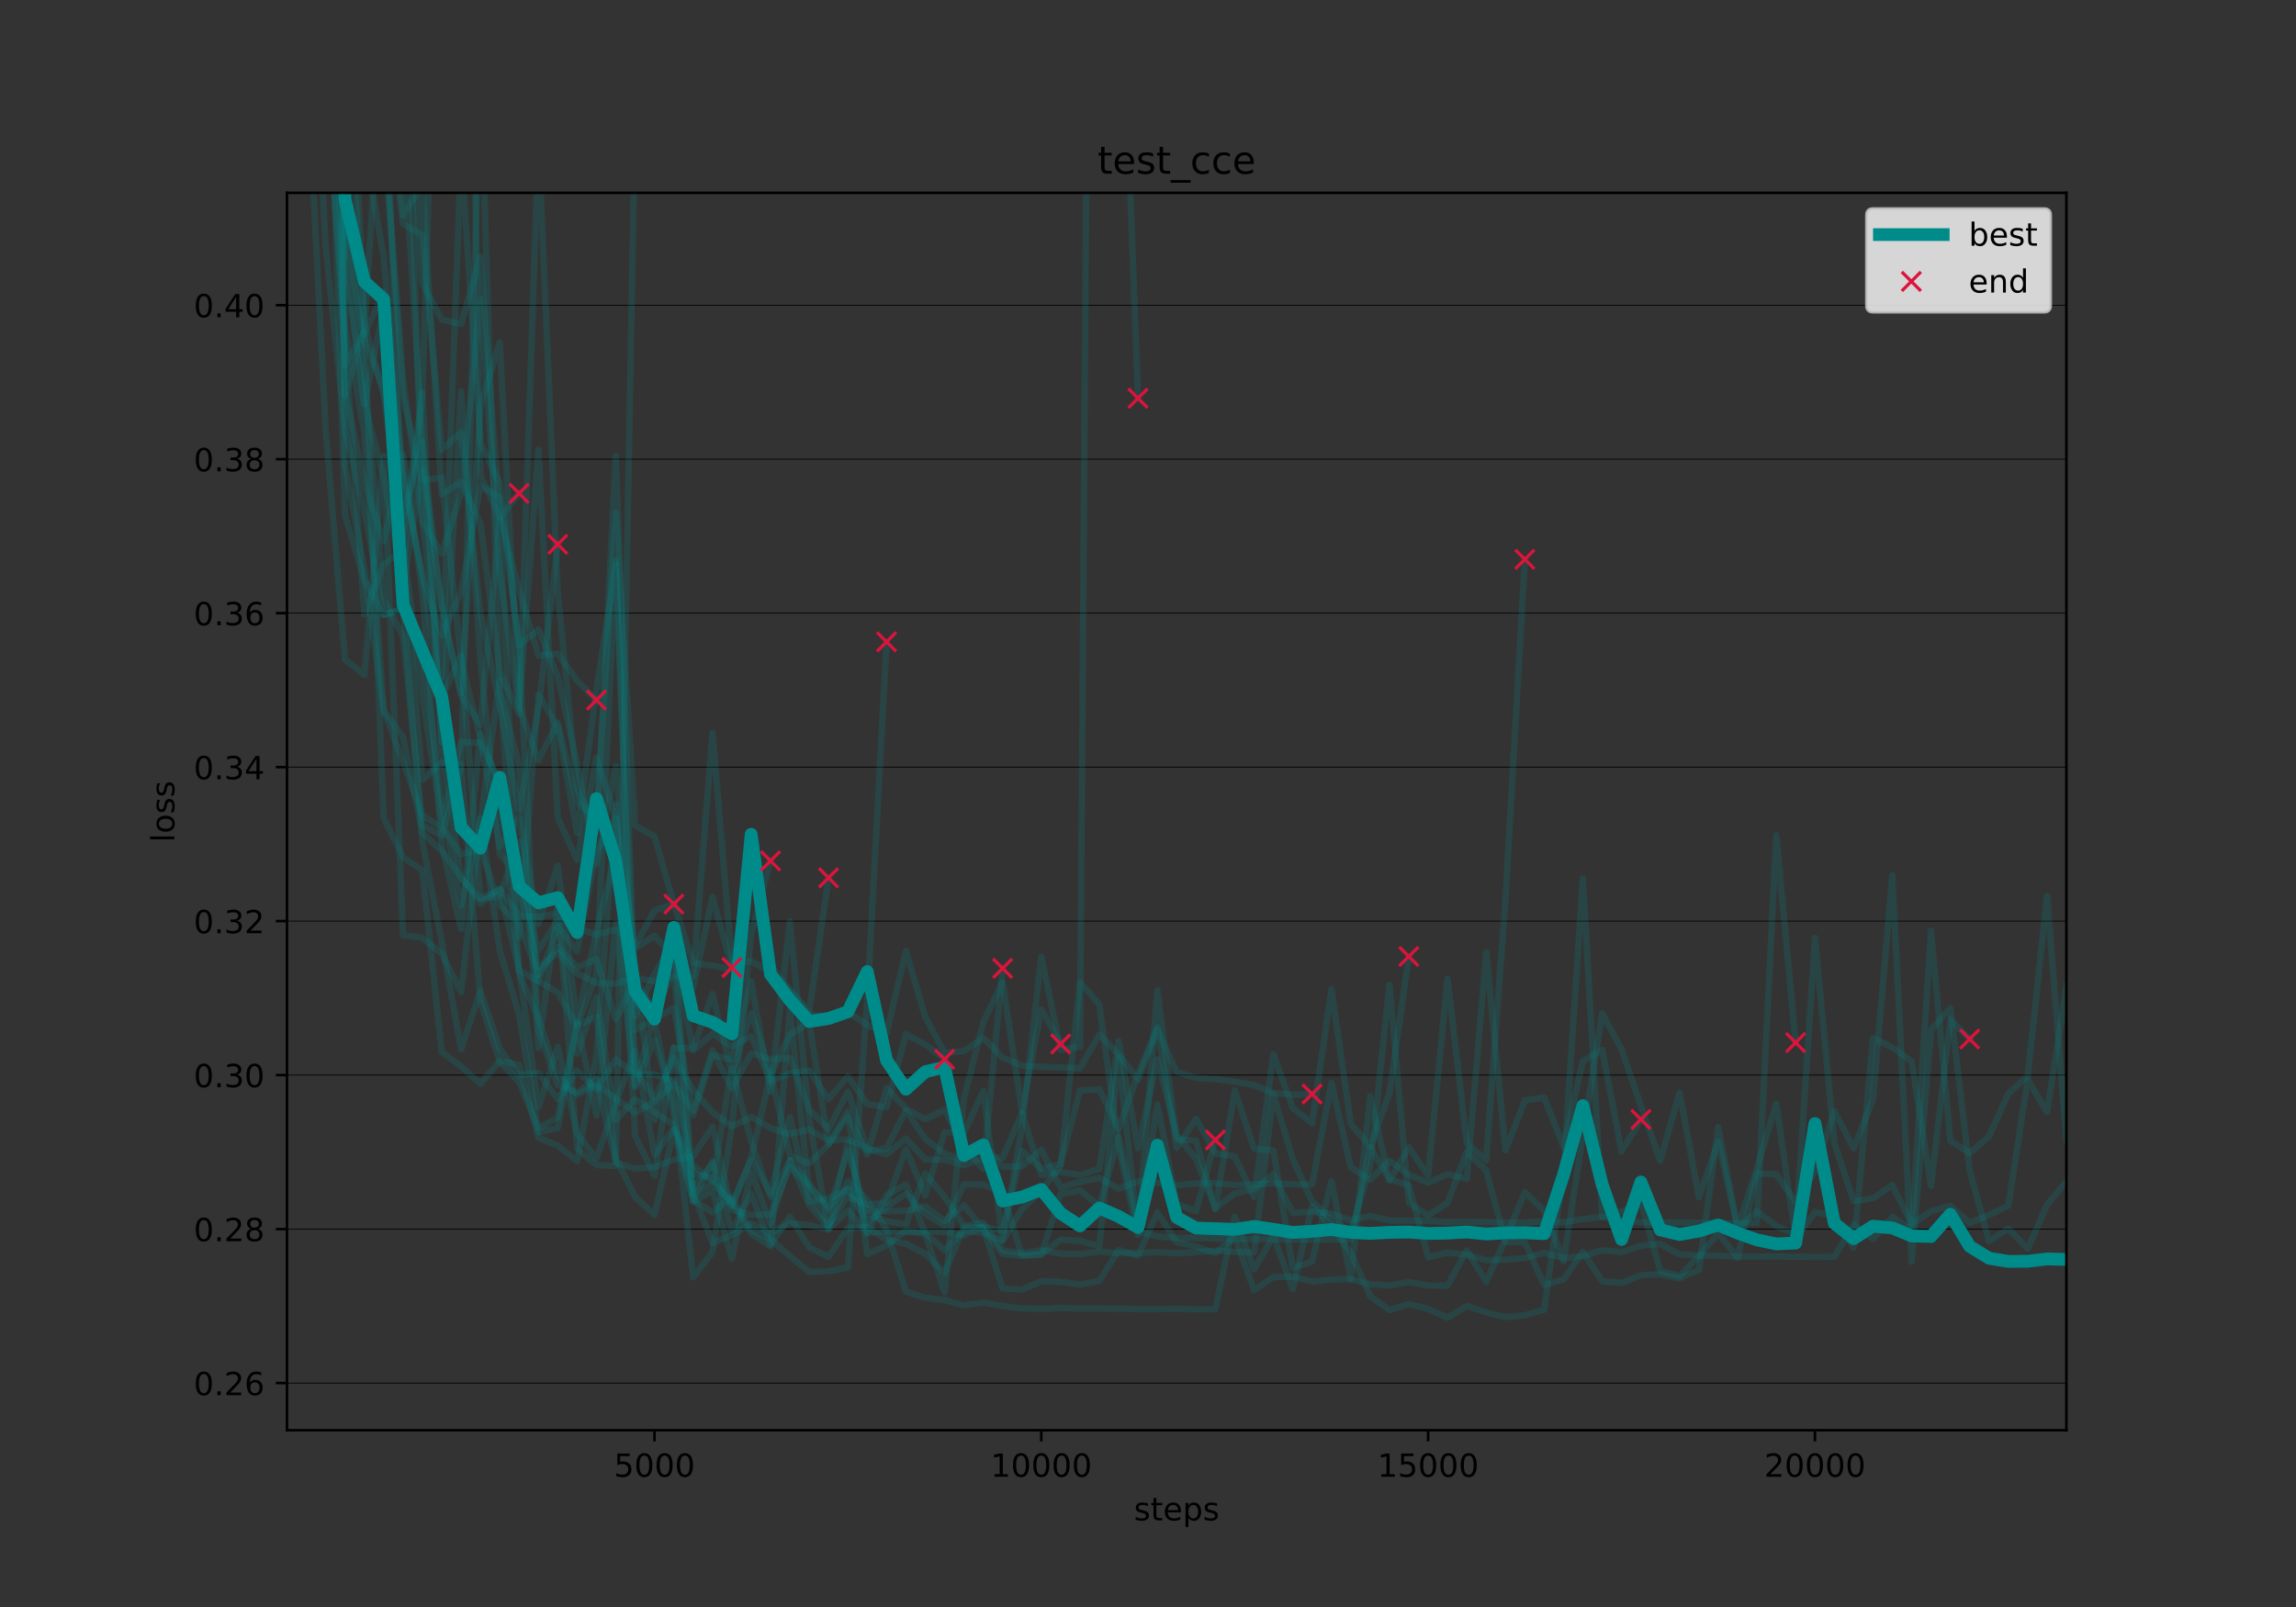 <?xml version="1.0" encoding="utf-8" standalone="no"?>
<!DOCTYPE svg PUBLIC "-//W3C//DTD SVG 1.1//EN"
  "http://www.w3.org/Graphics/SVG/1.1/DTD/svg11.dtd">
<!-- Created with matplotlib (https://matplotlib.org/) -->
<svg height="504pt" version="1.1" viewBox="0 0 720 504" width="720pt" xmlns="http://www.w3.org/2000/svg" xmlns:xlink="http://www.w3.org/1999/xlink">
 <rect x="0" y="0" width="720" height="504" fill="#333333" stroke="none"/>
 <defs>
  <style type="text/css">
*{stroke-linecap:butt;stroke-linejoin:round;}
  </style>
 </defs>
 <g id="figure_1">
  <g id="patch_1">
   <path d="M 0 504 
L 720 504 
L 720 0 
L 0 0 
z
" style="fill:none;"/>
  </g>
  <g id="axes_1">
   <g id="patch_2">
    <path d="M 90 448.56 
L 648 448.56 
L 648 60.48 
L 90 60.48 
z
" style="fill:none;"/>
   </g>
   <g id="matplotlib.axis_1">
    <g id="xtick_1">
     <g id="line2d_1">
      <defs>
       <path d="M 0 0 
L 0 3.5 
" id="m2787dac86d" style="stroke:#000000;stroke-width:0.8;"/>
      </defs>
      <g>
       <use style="stroke:#000000;stroke-width:0.8;" x="205.239" xlink:href="#m2787dac86d" y="448.56"/>
      </g>
     </g>
     <g id="text_1">
      <!-- 5000 -->
      <defs>
       <path d="M 10.797 72.906 
L 49.516 72.906 
L 49.516 64.594 
L 19.828 64.594 
L 19.828 46.734 
Q 21.969 47.469 24.109 47.828 
Q 26.266 48.188 28.422 48.188 
Q 40.625 48.188 47.75 41.5 
Q 54.891 34.812 54.891 23.391 
Q 54.891 11.625 47.562 5.094 
Q 40.234 -1.422 26.906 -1.422 
Q 22.312 -1.422 17.547 -0.641 
Q 12.797 0.141 7.719 1.703 
L 7.719 11.625 
Q 12.109 9.234 16.797 8.062 
Q 21.484 6.891 26.703 6.891 
Q 35.156 6.891 40.078 11.328 
Q 45.016 15.766 45.016 23.391 
Q 45.016 31 40.078 35.438 
Q 35.156 39.891 26.703 39.891 
Q 22.75 39.891 18.812 39.016 
Q 14.891 38.141 10.797 36.281 
z
" id="DejaVuSans-53"/>
       <path d="M 31.781 66.406 
Q 24.172 66.406 20.328 58.906 
Q 16.5 51.422 16.5 36.375 
Q 16.5 21.391 20.328 13.891 
Q 24.172 6.391 31.781 6.391 
Q 39.453 6.391 43.281 13.891 
Q 47.125 21.391 47.125 36.375 
Q 47.125 51.422 43.281 58.906 
Q 39.453 66.406 31.781 66.406 
z
M 31.781 74.219 
Q 44.047 74.219 50.516 64.516 
Q 56.984 54.828 56.984 36.375 
Q 56.984 17.969 50.516 8.266 
Q 44.047 -1.422 31.781 -1.422 
Q 19.531 -1.422 13.062 8.266 
Q 6.594 17.969 6.594 36.375 
Q 6.594 54.828 13.062 64.516 
Q 19.531 74.219 31.781 74.219 
z
" id="DejaVuSans-48"/>
      </defs>
      <g transform="translate(192.514 463.158)scale(0.1 -0.1)">
       <use xlink:href="#DejaVuSans-53"/>
       <use x="63.623" xlink:href="#DejaVuSans-48"/>
       <use x="127.246" xlink:href="#DejaVuSans-48"/>
       <use x="190.869" xlink:href="#DejaVuSans-48"/>
      </g>
     </g>
    </g>
    <g id="xtick_2">
     <g id="line2d_2">
      <g>
       <use style="stroke:#000000;stroke-width:0.8;" x="326.543" xlink:href="#m2787dac86d" y="448.56"/>
      </g>
     </g>
     <g id="text_2">
      <!-- 10000 -->
      <defs>
       <path d="M 12.406 8.297 
L 28.516 8.297 
L 28.516 63.922 
L 10.984 60.406 
L 10.984 69.391 
L 28.422 72.906 
L 38.281 72.906 
L 38.281 8.297 
L 54.391 8.297 
L 54.391 0 
L 12.406 0 
z
" id="DejaVuSans-49"/>
      </defs>
      <g transform="translate(310.637 463.158)scale(0.1 -0.1)">
       <use xlink:href="#DejaVuSans-49"/>
       <use x="63.623" xlink:href="#DejaVuSans-48"/>
       <use x="127.246" xlink:href="#DejaVuSans-48"/>
       <use x="190.869" xlink:href="#DejaVuSans-48"/>
       <use x="254.492" xlink:href="#DejaVuSans-48"/>
      </g>
     </g>
    </g>
    <g id="xtick_3">
     <g id="line2d_3">
      <g>
       <use style="stroke:#000000;stroke-width:0.8;" x="447.848" xlink:href="#m2787dac86d" y="448.56"/>
      </g>
     </g>
     <g id="text_3">
      <!-- 15000 -->
      <g transform="translate(431.942 463.158)scale(0.1 -0.1)">
       <use xlink:href="#DejaVuSans-49"/>
       <use x="63.623" xlink:href="#DejaVuSans-53"/>
       <use x="127.246" xlink:href="#DejaVuSans-48"/>
       <use x="190.869" xlink:href="#DejaVuSans-48"/>
       <use x="254.492" xlink:href="#DejaVuSans-48"/>
      </g>
     </g>
    </g>
    <g id="xtick_4">
     <g id="line2d_4">
      <g>
       <use style="stroke:#000000;stroke-width:0.8;" x="569.152" xlink:href="#m2787dac86d" y="448.56"/>
      </g>
     </g>
     <g id="text_4">
      <!-- 20000 -->
      <defs>
       <path d="M 19.188 8.297 
L 53.609 8.297 
L 53.609 0 
L 7.328 0 
L 7.328 8.297 
Q 12.938 14.109 22.625 23.891 
Q 32.328 33.688 34.812 36.531 
Q 39.547 41.844 41.422 45.531 
Q 43.312 49.219 43.312 52.781 
Q 43.312 58.594 39.234 62.25 
Q 35.156 65.922 28.609 65.922 
Q 23.969 65.922 18.812 64.312 
Q 13.672 62.703 7.812 59.422 
L 7.812 69.391 
Q 13.766 71.781 18.938 73 
Q 24.125 74.219 28.422 74.219 
Q 39.75 74.219 46.484 68.547 
Q 53.219 62.891 53.219 53.422 
Q 53.219 48.922 51.531 44.891 
Q 49.859 40.875 45.406 35.406 
Q 44.188 33.984 37.641 27.219 
Q 31.109 20.453 19.188 8.297 
z
" id="DejaVuSans-50"/>
      </defs>
      <g transform="translate(553.246 463.158)scale(0.1 -0.1)">
       <use xlink:href="#DejaVuSans-50"/>
       <use x="63.623" xlink:href="#DejaVuSans-48"/>
       <use x="127.246" xlink:href="#DejaVuSans-48"/>
       <use x="190.869" xlink:href="#DejaVuSans-48"/>
       <use x="254.492" xlink:href="#DejaVuSans-48"/>
      </g>
     </g>
    </g>
    <g id="text_5">
     <!-- steps -->
     <defs>
      <path d="M 44.281 53.078 
L 44.281 44.578 
Q 40.484 46.531 36.375 47.5 
Q 32.281 48.484 27.875 48.484 
Q 21.188 48.484 17.844 46.438 
Q 14.5 44.391 14.5 40.281 
Q 14.5 37.156 16.891 35.375 
Q 19.281 33.594 26.516 31.984 
L 29.594 31.297 
Q 39.156 29.25 43.188 25.516 
Q 47.219 21.781 47.219 15.094 
Q 47.219 7.469 41.188 3.016 
Q 35.156 -1.422 24.609 -1.422 
Q 20.219 -1.422 15.453 -0.562 
Q 10.688 0.297 5.422 2 
L 5.422 11.281 
Q 10.406 8.688 15.234 7.391 
Q 20.062 6.109 24.812 6.109 
Q 31.156 6.109 34.562 8.281 
Q 37.984 10.453 37.984 14.406 
Q 37.984 18.062 35.516 20.016 
Q 33.062 21.969 24.703 23.781 
L 21.578 24.516 
Q 13.234 26.266 9.516 29.906 
Q 5.812 33.547 5.812 39.891 
Q 5.812 47.609 11.281 51.797 
Q 16.75 56 26.812 56 
Q 31.781 56 36.172 55.266 
Q 40.578 54.547 44.281 53.078 
z
" id="DejaVuSans-115"/>
      <path d="M 18.312 70.219 
L 18.312 54.688 
L 36.812 54.688 
L 36.812 47.703 
L 18.312 47.703 
L 18.312 18.016 
Q 18.312 11.328 20.141 9.422 
Q 21.969 7.516 27.594 7.516 
L 36.812 7.516 
L 36.812 0 
L 27.594 0 
Q 17.188 0 13.234 3.875 
Q 9.281 7.766 9.281 18.016 
L 9.281 47.703 
L 2.688 47.703 
L 2.688 54.688 
L 9.281 54.688 
L 9.281 70.219 
z
" id="DejaVuSans-116"/>
      <path d="M 56.203 29.594 
L 56.203 25.203 
L 14.891 25.203 
Q 15.484 15.922 20.484 11.062 
Q 25.484 6.203 34.422 6.203 
Q 39.594 6.203 44.453 7.469 
Q 49.312 8.734 54.109 11.281 
L 54.109 2.781 
Q 49.266 0.734 44.188 -0.344 
Q 39.109 -1.422 33.891 -1.422 
Q 20.797 -1.422 13.156 6.188 
Q 5.516 13.812 5.516 26.812 
Q 5.516 40.234 12.766 48.109 
Q 20.016 56 32.328 56 
Q 43.359 56 49.781 48.891 
Q 56.203 41.797 56.203 29.594 
z
M 47.219 32.234 
Q 47.125 39.594 43.094 43.984 
Q 39.062 48.391 32.422 48.391 
Q 24.906 48.391 20.391 44.141 
Q 15.875 39.891 15.188 32.172 
z
" id="DejaVuSans-101"/>
      <path d="M 18.109 8.203 
L 18.109 -20.797 
L 9.078 -20.797 
L 9.078 54.688 
L 18.109 54.688 
L 18.109 46.391 
Q 20.953 51.266 25.266 53.625 
Q 29.594 56 35.594 56 
Q 45.562 56 51.781 48.094 
Q 58.016 40.188 58.016 27.297 
Q 58.016 14.406 51.781 6.484 
Q 45.562 -1.422 35.594 -1.422 
Q 29.594 -1.422 25.266 0.953 
Q 20.953 3.328 18.109 8.203 
z
M 48.688 27.297 
Q 48.688 37.203 44.609 42.844 
Q 40.531 48.484 33.406 48.484 
Q 26.266 48.484 22.188 42.844 
Q 18.109 37.203 18.109 27.297 
Q 18.109 17.391 22.188 11.75 
Q 26.266 6.109 33.406 6.109 
Q 40.531 6.109 44.609 11.75 
Q 48.688 17.391 48.688 27.297 
z
" id="DejaVuSans-112"/>
     </defs>
     <g transform="translate(355.58 476.837)scale(0.1 -0.1)">
      <use xlink:href="#DejaVuSans-115"/>
      <use x="52.1" xlink:href="#DejaVuSans-116"/>
      <use x="91.309" xlink:href="#DejaVuSans-101"/>
      <use x="152.832" xlink:href="#DejaVuSans-112"/>
      <use x="216.309" xlink:href="#DejaVuSans-115"/>
     </g>
    </g>
   </g>
   <g id="matplotlib.axis_2">
    <g id="ytick_1">
     <g id="line2d_5">
      <path clip-path="url(#p946d304ab1)" d="M 90 433.769 
L 648 433.769 
" style="fill:none;stroke:#000000;stroke-linecap:square;stroke-width:0.25;"/>
     </g>
     <g id="line2d_6">
      <defs>
       <path d="M 0 0 
L -3.5 0 
" id="mc52e73fb2a" style="stroke:#000000;stroke-width:0.8;"/>
      </defs>
      <g>
       <use style="stroke:#000000;stroke-width:0.8;" x="90" xlink:href="#mc52e73fb2a" y="433.769"/>
      </g>
     </g>
     <g id="text_6">
      <!-- 0.26 -->
      <defs>
       <path d="M 10.688 12.406 
L 21 12.406 
L 21 0 
L 10.688 0 
z
" id="DejaVuSans-46"/>
       <path d="M 33.016 40.375 
Q 26.375 40.375 22.484 35.828 
Q 18.609 31.297 18.609 23.391 
Q 18.609 15.531 22.484 10.953 
Q 26.375 6.391 33.016 6.391 
Q 39.656 6.391 43.531 10.953 
Q 47.406 15.531 47.406 23.391 
Q 47.406 31.297 43.531 35.828 
Q 39.656 40.375 33.016 40.375 
z
M 52.594 71.297 
L 52.594 62.312 
Q 48.875 64.062 45.094 64.984 
Q 41.312 65.922 37.594 65.922 
Q 27.828 65.922 22.672 59.328 
Q 17.531 52.734 16.797 39.406 
Q 19.672 43.656 24.016 45.922 
Q 28.375 48.188 33.594 48.188 
Q 44.578 48.188 50.953 41.516 
Q 57.328 34.859 57.328 23.391 
Q 57.328 12.156 50.688 5.359 
Q 44.047 -1.422 33.016 -1.422 
Q 20.359 -1.422 13.672 8.266 
Q 6.984 17.969 6.984 36.375 
Q 6.984 53.656 15.188 63.938 
Q 23.391 74.219 37.203 74.219 
Q 40.922 74.219 44.703 73.484 
Q 48.484 72.75 52.594 71.297 
z
" id="DejaVuSans-54"/>
      </defs>
      <g transform="translate(60.734 437.568)scale(0.1 -0.1)">
       <use xlink:href="#DejaVuSans-48"/>
       <use x="63.623" xlink:href="#DejaVuSans-46"/>
       <use x="95.41" xlink:href="#DejaVuSans-50"/>
       <use x="159.033" xlink:href="#DejaVuSans-54"/>
      </g>
     </g>
    </g>
    <g id="ytick_2">
     <g id="line2d_7">
      <path clip-path="url(#p946d304ab1)" d="M 90 385.475 
L 648 385.475 
" style="fill:none;stroke:#000000;stroke-linecap:square;stroke-width:0.25;"/>
     </g>
     <g id="line2d_8">
      <g>
       <use style="stroke:#000000;stroke-width:0.8;" x="90" xlink:href="#mc52e73fb2a" y="385.475"/>
      </g>
     </g>
     <g id="text_7">
      <!-- 0.28 -->
      <defs>
       <path d="M 31.781 34.625 
Q 24.75 34.625 20.719 30.859 
Q 16.703 27.094 16.703 20.516 
Q 16.703 13.922 20.719 10.156 
Q 24.75 6.391 31.781 6.391 
Q 38.812 6.391 42.859 10.172 
Q 46.922 13.969 46.922 20.516 
Q 46.922 27.094 42.891 30.859 
Q 38.875 34.625 31.781 34.625 
z
M 21.922 38.812 
Q 15.578 40.375 12.031 44.719 
Q 8.5 49.078 8.5 55.328 
Q 8.5 64.062 14.719 69.141 
Q 20.953 74.219 31.781 74.219 
Q 42.672 74.219 48.875 69.141 
Q 55.078 64.062 55.078 55.328 
Q 55.078 49.078 51.531 44.719 
Q 48 40.375 41.703 38.812 
Q 48.828 37.156 52.797 32.312 
Q 56.781 27.484 56.781 20.516 
Q 56.781 9.906 50.312 4.234 
Q 43.844 -1.422 31.781 -1.422 
Q 19.734 -1.422 13.25 4.234 
Q 6.781 9.906 6.781 20.516 
Q 6.781 27.484 10.781 32.312 
Q 14.797 37.156 21.922 38.812 
z
M 18.312 54.391 
Q 18.312 48.734 21.844 45.562 
Q 25.391 42.391 31.781 42.391 
Q 38.141 42.391 41.719 45.562 
Q 45.312 48.734 45.312 54.391 
Q 45.312 60.062 41.719 63.234 
Q 38.141 66.406 31.781 66.406 
Q 25.391 66.406 21.844 63.234 
Q 18.312 60.062 18.312 54.391 
z
" id="DejaVuSans-56"/>
      </defs>
      <g transform="translate(60.734 389.274)scale(0.1 -0.1)">
       <use xlink:href="#DejaVuSans-48"/>
       <use x="63.623" xlink:href="#DejaVuSans-46"/>
       <use x="95.41" xlink:href="#DejaVuSans-50"/>
       <use x="159.033" xlink:href="#DejaVuSans-56"/>
      </g>
     </g>
    </g>
    <g id="ytick_3">
     <g id="line2d_9">
      <path clip-path="url(#p946d304ab1)" d="M 90 337.182 
L 648 337.182 
" style="fill:none;stroke:#000000;stroke-linecap:square;stroke-width:0.25;"/>
     </g>
     <g id="line2d_10">
      <g>
       <use style="stroke:#000000;stroke-width:0.8;" x="90" xlink:href="#mc52e73fb2a" y="337.182"/>
      </g>
     </g>
     <g id="text_8">
      <!-- 0.30 -->
      <defs>
       <path d="M 40.578 39.312 
Q 47.656 37.797 51.625 33 
Q 55.609 28.219 55.609 21.188 
Q 55.609 10.406 48.188 4.484 
Q 40.766 -1.422 27.094 -1.422 
Q 22.516 -1.422 17.656 -0.516 
Q 12.797 0.391 7.625 2.203 
L 7.625 11.719 
Q 11.719 9.328 16.594 8.109 
Q 21.484 6.891 26.812 6.891 
Q 36.078 6.891 40.938 10.547 
Q 45.797 14.203 45.797 21.188 
Q 45.797 27.641 41.281 31.266 
Q 36.766 34.906 28.719 34.906 
L 20.219 34.906 
L 20.219 43.016 
L 29.109 43.016 
Q 36.375 43.016 40.234 45.922 
Q 44.094 48.828 44.094 54.297 
Q 44.094 59.906 40.109 62.906 
Q 36.141 65.922 28.719 65.922 
Q 24.656 65.922 20.016 65.031 
Q 15.375 64.156 9.812 62.312 
L 9.812 71.094 
Q 15.438 72.656 20.344 73.438 
Q 25.25 74.219 29.594 74.219 
Q 40.828 74.219 47.359 69.109 
Q 53.906 64.016 53.906 55.328 
Q 53.906 49.266 50.438 45.094 
Q 46.969 40.922 40.578 39.312 
z
" id="DejaVuSans-51"/>
      </defs>
      <g transform="translate(60.734 340.981)scale(0.1 -0.1)">
       <use xlink:href="#DejaVuSans-48"/>
       <use x="63.623" xlink:href="#DejaVuSans-46"/>
       <use x="95.41" xlink:href="#DejaVuSans-51"/>
       <use x="159.033" xlink:href="#DejaVuSans-48"/>
      </g>
     </g>
    </g>
    <g id="ytick_4">
     <g id="line2d_11">
      <path clip-path="url(#p946d304ab1)" d="M 90 288.888 
L 648 288.888 
" style="fill:none;stroke:#000000;stroke-linecap:square;stroke-width:0.25;"/>
     </g>
     <g id="line2d_12">
      <g>
       <use style="stroke:#000000;stroke-width:0.8;" x="90" xlink:href="#mc52e73fb2a" y="288.888"/>
      </g>
     </g>
     <g id="text_9">
      <!-- 0.32 -->
      <g transform="translate(60.734 292.687)scale(0.1 -0.1)">
       <use xlink:href="#DejaVuSans-48"/>
       <use x="63.623" xlink:href="#DejaVuSans-46"/>
       <use x="95.41" xlink:href="#DejaVuSans-51"/>
       <use x="159.033" xlink:href="#DejaVuSans-50"/>
      </g>
     </g>
    </g>
    <g id="ytick_5">
     <g id="line2d_13">
      <path clip-path="url(#p946d304ab1)" d="M 90 240.595 
L 648 240.595 
" style="fill:none;stroke:#000000;stroke-linecap:square;stroke-width:0.25;"/>
     </g>
     <g id="line2d_14">
      <g>
       <use style="stroke:#000000;stroke-width:0.8;" x="90" xlink:href="#mc52e73fb2a" y="240.595"/>
      </g>
     </g>
     <g id="text_10">
      <!-- 0.34 -->
      <defs>
       <path d="M 37.797 64.312 
L 12.891 25.391 
L 37.797 25.391 
z
M 35.203 72.906 
L 47.609 72.906 
L 47.609 25.391 
L 58.016 25.391 
L 58.016 17.188 
L 47.609 17.188 
L 47.609 0 
L 37.797 0 
L 37.797 17.188 
L 4.891 17.188 
L 4.891 26.703 
z
" id="DejaVuSans-52"/>
      </defs>
      <g transform="translate(60.734 244.394)scale(0.1 -0.1)">
       <use xlink:href="#DejaVuSans-48"/>
       <use x="63.623" xlink:href="#DejaVuSans-46"/>
       <use x="95.41" xlink:href="#DejaVuSans-51"/>
       <use x="159.033" xlink:href="#DejaVuSans-52"/>
      </g>
     </g>
    </g>
    <g id="ytick_6">
     <g id="line2d_15">
      <path clip-path="url(#p946d304ab1)" d="M 90 192.301 
L 648 192.301 
" style="fill:none;stroke:#000000;stroke-linecap:square;stroke-width:0.25;"/>
     </g>
     <g id="line2d_16">
      <g>
       <use style="stroke:#000000;stroke-width:0.8;" x="90" xlink:href="#mc52e73fb2a" y="192.301"/>
      </g>
     </g>
     <g id="text_11">
      <!-- 0.36 -->
      <g transform="translate(60.734 196.1)scale(0.1 -0.1)">
       <use xlink:href="#DejaVuSans-48"/>
       <use x="63.623" xlink:href="#DejaVuSans-46"/>
       <use x="95.41" xlink:href="#DejaVuSans-51"/>
       <use x="159.033" xlink:href="#DejaVuSans-54"/>
      </g>
     </g>
    </g>
    <g id="ytick_7">
     <g id="line2d_17">
      <path clip-path="url(#p946d304ab1)" d="M 90 144.008 
L 648 144.008 
" style="fill:none;stroke:#000000;stroke-linecap:square;stroke-width:0.25;"/>
     </g>
     <g id="line2d_18">
      <g>
       <use style="stroke:#000000;stroke-width:0.8;" x="90" xlink:href="#mc52e73fb2a" y="144.008"/>
      </g>
     </g>
     <g id="text_12">
      <!-- 0.38 -->
      <g transform="translate(60.734 147.807)scale(0.1 -0.1)">
       <use xlink:href="#DejaVuSans-48"/>
       <use x="63.623" xlink:href="#DejaVuSans-46"/>
       <use x="95.41" xlink:href="#DejaVuSans-51"/>
       <use x="159.033" xlink:href="#DejaVuSans-56"/>
      </g>
     </g>
    </g>
    <g id="ytick_8">
     <g id="line2d_19">
      <path clip-path="url(#p946d304ab1)" d="M 90 95.714 
L 648 95.714 
" style="fill:none;stroke:#000000;stroke-linecap:square;stroke-width:0.25;"/>
     </g>
     <g id="line2d_20">
      <g>
       <use style="stroke:#000000;stroke-width:0.8;" x="90" xlink:href="#mc52e73fb2a" y="95.714"/>
      </g>
     </g>
     <g id="text_13">
      <!-- 0.40 -->
      <g transform="translate(60.734 99.513)scale(0.1 -0.1)">
       <use xlink:href="#DejaVuSans-48"/>
       <use x="63.623" xlink:href="#DejaVuSans-46"/>
       <use x="95.41" xlink:href="#DejaVuSans-52"/>
       <use x="159.033" xlink:href="#DejaVuSans-48"/>
      </g>
     </g>
    </g>
    <g id="text_14">
     <!-- loss -->
     <defs>
      <path d="M 9.422 75.984 
L 18.406 75.984 
L 18.406 0 
L 9.422 0 
z
" id="DejaVuSans-108"/>
      <path d="M 30.609 48.391 
Q 23.391 48.391 19.188 42.75 
Q 14.984 37.109 14.984 27.297 
Q 14.984 17.484 19.156 11.844 
Q 23.344 6.203 30.609 6.203 
Q 37.797 6.203 41.984 11.859 
Q 46.188 17.531 46.188 27.297 
Q 46.188 37.016 41.984 42.703 
Q 37.797 48.391 30.609 48.391 
z
M 30.609 56 
Q 42.328 56 49.016 48.375 
Q 55.719 40.766 55.719 27.297 
Q 55.719 13.875 49.016 6.219 
Q 42.328 -1.422 30.609 -1.422 
Q 18.844 -1.422 12.172 6.219 
Q 5.516 13.875 5.516 27.297 
Q 5.516 40.766 12.172 48.375 
Q 18.844 56 30.609 56 
z
" id="DejaVuSans-111"/>
     </defs>
     <g transform="translate(54.655 264.178)rotate(-90)scale(0.1 -0.1)">
      <use xlink:href="#DejaVuSans-108"/>
      <use x="27.783" xlink:href="#DejaVuSans-111"/>
      <use x="88.965" xlink:href="#DejaVuSans-115"/>
      <use x="141.064" xlink:href="#DejaVuSans-115"/>
     </g>
    </g>
   </g>
   <g id="line2d_21">
    <path clip-path="url(#p946d304ab1)" style="fill:none;stroke:#008b8b;stroke-linecap:square;stroke-opacity:0.2;stroke-width:2;"/>
   </g>
   <g id="line2d_22">
    <path clip-path="url(#p946d304ab1)" d="M 101.141 -1 
L 102.13 29.975 
L 108.196 102.156 
L 114.261 135.569 
L 120.326 222.791 
L 126.391 238.921 
L 132.457 255.733 
L 138.522 259.571 
L 144.587 267.942 
L 150.652 266.361 
L 156.717 283.928 
L 162.783 289.494 
L 168.848 305.806 
L 174.913 296.903 
L 180.978 303.371 
L 187.043 300.767 
L 193.109 319.742 
L 199.174 307.311 
L 205.239 316.948 
L 211.304 298.643 
L 217.37 329.427 
L 223.435 324.192 
L 229.5 328.205 
L 235.565 324.946 
L 241.63 339.064 
L 247.696 336.668 
L 253.761 335.722 
L 259.826 344.709 
L 265.891 337.543 
L 271.957 346.266 
L 278.022 347.221 
L 284.087 324.41 
L 290.152 327.564 
L 296.217 332.217 
" style="fill:none;stroke:#008b8b;stroke-linecap:square;stroke-opacity:0.2;stroke-width:2;"/>
   </g>
   <g id="line2d_23">
    <path clip-path="url(#p946d304ab1)" d="M 105.917 -1 
L 108.196 84.428 
L 114.261 126.774 
L 120.326 96.624 
L 126.391 150.964 
L 132.457 180.346 
L 138.522 218.748 
L 144.587 205.525 
L 150.652 282.021 
L 156.717 280.894 
L 162.783 264.042 
L 168.848 307.668 
L 174.913 311.251 
L 180.978 322.022 
L 187.043 305.402 
L 193.109 175.604 
L 199.174 340.378 
L 205.239 318.408 
L 211.304 304.069 
L 217.37 376.449 
L 223.435 380.245 
L 229.5 375.547 
L 235.565 385.847 
L 241.63 388.637 
L 247.696 393.962 
L 253.761 398.898 
L 259.826 398.701 
L 265.891 397.508 
L 271.957 313.669 
L 278.022 201.299 
" style="fill:none;stroke:#008b8b;stroke-linecap:square;stroke-opacity:0.2;stroke-width:2;"/>
   </g>
   <g id="line2d_24">
    <path clip-path="url(#p946d304ab1)" d="M 126.741 -1 
L 132.457 88.959 
L 138.522 100.193 
L 144.587 101.628 
L 150.652 80.576 
L 156.717 162.348 
L 162.783 154.739 
" style="fill:none;stroke:#008b8b;stroke-linecap:square;stroke-opacity:0.2;stroke-width:2;"/>
   </g>
   <g id="line2d_25">
    <path clip-path="url(#p946d304ab1)" style="fill:none;stroke:#008b8b;stroke-linecap:square;stroke-opacity:0.2;stroke-width:2;"/>
   </g>
   <g id="line2d_26">
    <path clip-path="url(#p946d304ab1)" d="M 109.567 -1 
L 114.261 101.324 
L 120.326 123.937 
L 126.391 169.14 
L 132.457 123.001 
L 138.522 235.863 
L 144.587 275.469 
L 150.652 281.676 
L 156.717 278.895 
L 162.783 287.169 
L 168.848 287.597 
L 174.913 286.436 
L 180.978 291.191 
L 187.043 293.15 
L 193.109 291.508 
L 199.174 296.596 
L 205.239 285.576 
L 211.304 283.428 
L 217.37 302.115 
L 223.435 302.822 
L 229.5 304.026 
L 235.565 266.449 
L 241.63 302.637 
L 247.696 310.747 
L 253.761 318.095 
L 259.826 318.994 
L 265.891 317.407 
L 271.957 321.421 
L 278.022 324.047 
L 284.087 298.239 
L 290.152 318.98 
L 296.217 330.183 
L 302.283 329.67 
L 308.348 325.5 
L 314.413 331.667 
L 320.478 334.214 
L 326.543 334.561 
L 332.609 334.789 
L 338.674 335.027 
L 344.739 324.442 
L 350.804 330.676 
L 356.87 338.648 
L 362.935 322.893 
L 369 336.216 
L 375.065 338.039 
L 381.13 338.45 
L 387.196 339.232 
L 393.261 340.366 
L 399.326 342.843 
L 405.391 343.356 
L 411.457 343.11 
" style="fill:none;stroke:#008b8b;stroke-linecap:square;stroke-opacity:0.2;stroke-width:2;"/>
   </g>
   <g id="line2d_27">
    <path clip-path="url(#p946d304ab1)" d="M 102.897 -1 
L 108.196 161.705 
L 114.261 181.892 
L 120.326 192.94 
L 126.391 190.701 
L 132.457 264.126 
L 138.522 295.347 
L 144.587 329.053 
L 150.652 310.779 
L 156.717 328.897 
L 162.783 337.254 
L 168.848 336.448 
L 174.913 344.783 
L 180.978 335.803 
L 187.043 341.759 
L 193.109 332.315 
L 199.174 336.844 
L 205.239 336.986 
L 211.304 339.154 
L 217.37 368.134 
L 223.435 369.469 
L 229.5 377.973 
L 235.565 363.649 
L 241.63 374.251 
L 247.696 350.347 
L 253.761 376.984 
L 259.826 375.748 
L 265.891 373.059 
L 271.957 383.573 
L 278.022 378.567 
L 284.087 374.358 
L 290.152 380.682 
L 296.217 384.404 
L 302.283 371.397 
L 308.348 371.521 
L 314.413 374.065 
L 320.478 393.736 
L 326.543 393.631 
L 332.609 374.526 
L 338.674 373.322 
L 344.739 378.217 
L 350.804 356.425 
L 356.87 385.053 
L 362.935 346.398 
L 369 377.618 
L 375.065 379.867 
L 381.13 357.52 
" style="fill:none;stroke:#008b8b;stroke-linecap:square;stroke-opacity:0.2;stroke-width:2;"/>
   </g>
   <g id="line2d_28">
    <path clip-path="url(#p946d304ab1)" d="M 106.815 -1 
L 108.196 73.031 
L 114.261 106.841 
L 120.326 122.228 
L 126.391 162.321 
L 132.457 138.508 
L 138.522 232.79 
L 144.587 122.664 
L 150.652 206.844 
L 156.717 267.889 
L 162.783 274.708 
L 168.848 298.068 
L 174.913 288.518 
L 180.978 330.46 
L 187.043 312.681 
L 193.109 351.308 
L 199.174 344.72 
L 205.239 348.816 
L 211.304 352.772 
L 217.37 372.75 
L 223.435 364.829 
L 229.5 386.187 
L 235.565 374.401 
L 241.63 390.436 
L 247.696 381.53 
L 253.761 391.233 
L 259.826 394.158 
L 265.891 385.158 
L 271.957 384.867 
L 278.022 388.915 
L 284.087 390.047 
L 290.152 393.206 
L 296.217 399.241 
L 302.283 384.788 
L 308.348 384.967 
L 314.413 404.107 
L 320.478 404.455 
L 326.543 401.804 
L 332.609 402.071 
L 338.674 402.825 
L 344.739 401.746 
L 350.804 392.013 
L 356.87 393.826 
L 362.935 380.277 
L 369 389.604 
L 375.065 390.938 
L 381.13 393.092 
L 387.196 387.963 
L 393.261 404.552 
L 399.326 400.526 
L 405.391 400.368 
L 411.457 401.911 
L 417.522 401.304 
L 423.587 401.167 
L 429.652 402.769 
L 435.717 403.144 
L 441.783 402.11 
L 447.848 403.147 
L 453.913 403.245 
L 459.978 392.132 
L 466.043 402.026 
L 472.109 388.576 
L 478.174 373.905 
L 484.239 379.743 
L 490.304 395.529 
L 496.37 356.062 
L 502.435 317.894 
L 508.5 329.041 
L 514.565 346.877 
L 520.63 363.955 
L 526.696 342.719 
L 532.761 375.459 
L 538.826 358 
L 544.891 385.288 
L 550.957 379.855 
L 557.022 384.56 
L 563.087 387.103 
L 569.152 294.111 
L 575.217 358.453 
L 581.283 376.697 
L 587.348 375.839 
L 593.413 371.651 
L 599.478 383.902 
L 605.543 379.899 
L 611.609 378.17 
L 617.674 383.55 
L 623.739 381.085 
L 629.804 378.118 
L 635.87 338.639 
L 641.935 348.794 
L 648 309.293 
" style="fill:none;stroke:#008b8b;stroke-linecap:square;stroke-opacity:0.2;stroke-width:2;"/>
   </g>
   <g id="line2d_29">
    <path clip-path="url(#p946d304ab1)" d="M 117.178 -1 
L 120.326 21.872 
L 122.828 -1 
M 127.395 -1 
L 132.457 163.248 
L 138.522 212.425 
L 144.587 47.76 
L 150.652 138.99 
L 156.717 151.458 
L 162.783 202.845 
L 168.848 323.085 
L 174.913 340.339 
L 180.978 342.667 
L 187.043 338.428 
L 193.109 364.664 
L 199.174 366.514 
L 205.239 366.018 
L 211.304 363.703 
L 217.37 362.629 
L 223.435 353.377 
L 229.5 379.413 
L 235.565 381.056 
L 241.63 380.876 
L 247.696 366.066 
L 253.761 372.186 
L 259.826 378.57 
L 265.891 372.661 
L 271.957 379.548 
L 278.022 379.916 
L 284.087 379.687 
L 290.152 378.356 
L 296.217 382.873 
L 302.283 378.044 
L 308.348 385.509 
L 314.413 393.274 
L 320.478 393.856 
L 326.543 393.32 
L 332.609 388.782 
L 338.674 389.176 
L 344.739 390.843 
L 350.804 331.761 
L 356.87 386.302 
L 362.935 387.792 
L 369 388.276 
L 375.065 388.269 
L 381.13 388.459 
L 387.196 388.595 
L 393.261 388.621 
L 399.326 388.657 
L 405.391 388.687 
L 411.457 388.715 
L 417.522 388.737 
L 423.587 388.78 
L 429.652 359.842 
L 435.717 369.872 
L 441.783 371.731 
L 447.848 394.297 
L 453.913 392.849 
L 459.978 393.51 
L 466.043 395.231 
L 472.109 395.057 
L 478.174 394.537 
L 484.239 392.918 
L 490.304 394.548 
L 496.37 394.013 
L 502.435 392.097 
L 508.5 392.666 
L 514.565 390.721 
L 520.63 390.113 
L 526.696 393.393 
L 532.761 393.748 
L 538.826 393.771 
L 544.891 394.106 
L 550.957 394.109 
L 557.022 394.055 
L 563.087 394.164 
L 569.152 394.211 
L 575.217 394.186 
L 581.283 384.022 
L 587.348 388.527 
L 593.413 381.635 
L 599.478 385.692 
L 605.543 291.9 
L 611.609 357.725 
L 617.674 361.71 
L 623.739 356.372 
L 629.804 342.999 
L 635.87 337.451 
L 641.935 280.996 
L 648 357.444 
" style="fill:none;stroke:#008b8b;stroke-linecap:square;stroke-opacity:0.2;stroke-width:2;"/>
   </g>
   <g id="line2d_30">
    <path clip-path="url(#p946d304ab1)" d="M 99.909 -1 
L 102.13 8.412 
L 108.196 114.652 
L 114.261 103.953 
L 120.326 256.58 
L 126.391 268.884 
L 132.457 272.937 
L 138.522 329.974 
L 144.587 334.472 
L 150.652 339.943 
L 156.717 332.719 
L 162.783 333.979 
L 168.848 356.821 
L 174.913 359.307 
L 180.978 364.139 
L 187.043 330.909 
L 193.109 252.28 
L 199.174 356.261 
L 205.239 368.757 
L 211.304 328.381 
L 217.37 374.472 
L 223.435 371.173 
L 229.5 376.865 
L 235.565 386.9 
L 241.63 390.966 
L 247.696 316.566 
L 253.761 374.242 
L 259.826 384.096 
L 265.891 375.268 
L 271.957 377.731 
L 278.022 377.197 
L 284.087 360.461 
L 290.152 374.905 
L 296.217 355.098 
L 302.283 355.361 
L 308.348 342.188 
L 314.413 388.996 
L 320.478 353.501 
L 326.543 300.053 
L 332.609 329.238 
L 338.674 328.29 
L 341.066 -1 
M 352.161 -1 
L 356.87 124.901 
" style="fill:none;stroke:#008b8b;stroke-linecap:square;stroke-opacity:0.2;stroke-width:2;"/>
   </g>
   <g id="line2d_31">
    <path clip-path="url(#p946d304ab1)" d="M 106.503 -1 
L 108.196 145.94 
L 114.261 178.584 
L 120.326 222.991 
L 126.391 231.118 
L 132.457 261.248 
L 138.522 266.89 
L 144.587 275.031 
L 150.652 283.419 
L 156.717 278.681 
L 162.783 304.423 
L 168.848 307.705 
L 174.913 290.457 
L 180.978 298.341 
L 187.043 267.037 
L 193.109 256.458 
L 199.174 297.44 
L 205.239 293.504 
L 211.304 300.192 
L 217.37 309.779 
L 223.435 281.374 
L 229.5 303.427 
" style="fill:none;stroke:#008b8b;stroke-linecap:square;stroke-opacity:0.2;stroke-width:2;"/>
   </g>
   <g id="line2d_32">
    <path clip-path="url(#p946d304ab1)" d="M 106.165 -1 
L 108.196 106.292 
L 114.261 192.676 
L 120.326 176.973 
L 126.391 172.376 
L 132.457 244.676 
L 138.522 239.055 
L 144.587 239.738 
L 150.652 314.043 
L 156.717 333.065 
L 162.783 339.386 
L 168.848 353.885 
L 174.913 350.391 
L 180.978 320.593 
L 187.043 349.869 
L 193.109 289.487 
L 199.174 340.941 
L 205.239 326.102 
L 211.304 345.668 
L 217.37 400.596 
L 223.435 392.668 
L 229.5 353.112 
L 235.565 292.914 
L 241.63 269.992 
" style="fill:none;stroke:#008b8b;stroke-linecap:square;stroke-opacity:0.2;stroke-width:2;"/>
   </g>
   <g id="line2d_33">
    <path clip-path="url(#p946d304ab1)" d="M 108.532 -1 
L 114.261 50.547 
L 120.326 41.835 
L 126.391 124.346 
L 132.457 150.653 
L 138.522 149.814 
L 144.587 206.99 
L 150.652 231.616 
L 156.717 265.679 
L 162.783 256.424 
L 168.848 289.764 
L 174.913 271.46 
L 180.978 320.592 
L 187.043 292.055 
L 193.109 267.84 
L 199.174 323.013 
L 205.239 319.814 
L 211.304 350.066 
L 217.37 376.393 
L 223.435 364.237 
L 229.5 378.331 
L 235.565 363.016 
L 241.63 336.909 
L 247.696 324.523 
L 253.761 320.821 
L 259.826 358.756 
L 265.891 348.513 
L 271.957 393.373 
L 278.022 390.613 
L 284.087 385.978 
L 290.152 387.011 
L 296.217 405.332 
L 302.283 344.588 
L 308.348 320.565 
L 314.413 308.006 
L 320.478 348.577 
L 326.543 316.543 
L 332.609 327.421 
" style="fill:none;stroke:#008b8b;stroke-linecap:square;stroke-opacity:0.2;stroke-width:2;"/>
   </g>
   <g id="line2d_34">
    <path clip-path="url(#p946d304ab1)" d="M 106.397 -1 
L 108.196 62.544 
L 114.261 88.302 
L 120.326 93.895 
L 126.391 189.674 
L 132.457 204.207 
L 138.522 218.563 
L 144.587 259.547 
L 150.652 266.006 
L 156.717 243.794 
L 162.783 277.986 
L 168.848 283.169 
L 174.913 281.52 
L 180.978 292.472 
L 187.043 250.445 
L 193.109 270.039 
L 199.174 310.787 
L 205.239 319.611 
L 211.304 290.864 
L 217.37 318.559 
L 223.435 320.612 
L 229.5 324.279 
L 235.565 261.66 
L 241.63 305.58 
L 247.696 313.713 
L 253.761 320.361 
L 259.826 319.438 
L 265.891 317.301 
L 271.957 304.718 
L 278.022 332.573 
L 284.087 341.606 
L 290.152 336.114 
L 296.217 334.736 
L 302.283 362.34 
L 308.348 359.062 
L 314.413 376.665 
L 320.478 375.427 
L 326.543 373.061 
L 332.609 380.534 
L 338.674 384.473 
L 344.739 378.859 
L 350.804 381.517 
L 356.87 384.957 
L 362.935 359.163 
L 369 381.812 
L 375.065 385.162 
L 381.13 385.34 
L 387.196 385.584 
L 393.261 384.674 
L 399.326 385.55 
L 405.391 386.523 
L 411.457 386.17 
L 417.522 385.622 
L 423.587 386.495 
L 429.652 386.825 
L 435.717 386.501 
L 441.783 386.399 
L 447.848 386.849 
L 453.913 386.733 
L 459.978 386.376 
L 466.043 387.002 
L 472.109 386.635 
L 478.174 386.602 
L 484.239 386.915 
L 490.304 368.448 
L 496.37 346.758 
L 502.435 371.574 
L 508.5 388.73 
L 514.565 370.71 
L 520.63 385.714 
L 526.696 387.174 
L 532.761 386.093 
L 538.826 384.194 
L 544.891 386.721 
L 550.957 388.863 
L 557.022 390.126 
L 563.087 389.849 
L 569.152 352.374 
L 575.217 383.66 
L 581.283 388.455 
L 587.348 384.567 
L 593.413 385.105 
L 599.478 387.63 
L 605.543 387.785 
L 611.609 380.841 
L 617.674 390.886 
L 623.739 394.626 
L 629.804 395.615 
L 635.87 395.569 
L 641.935 394.841 
L 648 394.99 
" style="fill:none;stroke:#008b8b;stroke-linecap:square;stroke-opacity:0.2;stroke-width:2;"/>
   </g>
   <g id="line2d_35">
    <path clip-path="url(#p946d304ab1)" style="fill:none;stroke:#008b8b;stroke-linecap:square;stroke-opacity:0.2;stroke-width:2;"/>
   </g>
   <g id="line2d_36">
    <path clip-path="url(#p946d304ab1)" d="M 109.173 -1 
L 114.261 45.491 
L 120.326 80.789 
L 126.391 148.368 
L 132.457 181.028 
L 138.522 199.307 
L 144.587 185.825 
L 150.652 152.418 
L 156.717 155.905 
L 162.783 202.359 
L 168.848 197.465 
L 174.913 212.041 
L 180.978 239.884 
L 187.043 270.958 
L 193.109 240.305 
L 199.174 304.795 
L 205.239 351.258 
L 211.304 328.688 
L 217.37 328.68 
L 223.435 311.72 
L 229.5 336.73 
L 235.565 317.646 
L 241.63 336.64 
L 247.696 362.476 
L 253.761 364.891 
L 259.826 359.063 
L 265.891 350.069 
L 271.957 362.129 
L 278.022 341.222 
L 284.087 347.699 
L 290.152 351.031 
L 296.217 348.037 
L 302.283 359.722 
L 308.348 366.608 
L 314.413 303.691 
" style="fill:none;stroke:#008b8b;stroke-linecap:square;stroke-opacity:0.2;stroke-width:2;"/>
   </g>
   <g id="line2d_37">
    <path clip-path="url(#p946d304ab1)" style="fill:none;stroke:#008b8b;stroke-linecap:square;stroke-opacity:0.2;stroke-width:2;"/>
   </g>
   <g id="line2d_38">
    <path clip-path="url(#p946d304ab1)" d="M 98.116 -1 
L 102.13 77.639 
L 108.196 134.797 
L 114.261 160.083 
L 120.326 192.913 
L 126.391 191.038 
L 132.457 203.879 
L 138.522 251.712 
L 144.587 284.055 
L 150.652 256.551 
L 156.717 298.097 
L 162.783 318.334 
L 168.848 355.18 
L 174.913 353.741 
L 180.978 321.727 
L 187.043 318.849 
L 193.109 363.227 
L 199.174 375.345 
L 205.239 381.062 
L 211.304 354.506 
L 217.37 377.016 
L 223.435 373.431 
L 229.5 394.695 
L 235.565 367.563 
L 241.63 383.868 
L 247.696 363.797 
L 253.761 377.962 
L 259.826 384.995 
L 265.891 370.441 
L 271.957 376.354 
L 278.022 385.682 
L 284.087 405.089 
L 290.152 407.017 
L 296.217 407.725 
L 302.283 409.376 
L 308.348 408.549 
L 314.413 409.594 
L 320.478 410.344 
L 326.543 410.539 
L 332.609 410.214 
L 338.674 410.373 
L 344.739 410.373 
L 350.804 410.45 
L 356.87 410.582 
L 362.935 410.575 
L 369 410.491 
L 375.065 410.629 
L 381.13 410.635 
L 387.196 381.669 
L 393.261 398.1 
L 399.326 387.636 
L 405.391 404.286 
L 411.457 378.327 
L 417.522 384.373 
L 423.587 392.972 
L 429.652 406.461 
L 435.717 410.914 
L 441.783 409.001 
L 447.848 410.533 
L 453.913 413.28 
L 459.978 409.6 
L 466.043 411.601 
L 472.109 413.096 
L 478.174 412.484 
L 484.239 410.761 
L 490.304 366.828 
L 496.37 275.518 
L 502.435 381.687 
L 508.5 380.022 
L 514.565 377.074 
L 520.63 398.626 
L 526.696 400.221 
L 532.761 393.937 
L 538.826 386.824 
L 544.891 394.397 
L 550.957 368.006 
L 557.022 368.316 
L 563.087 376.957 
L 569.152 367.48 
L 575.217 348.494 
L 581.283 360.116 
L 587.348 344.851 
L 593.413 274.547 
L 599.478 395.702 
L 605.543 323.042 
L 611.609 316.11 
L 617.674 367.056 
L 623.739 389.267 
L 629.804 385.284 
L 635.87 391.656 
L 641.935 377.802 
L 648 370.549 
" style="fill:none;stroke:#008b8b;stroke-linecap:square;stroke-opacity:0.2;stroke-width:2;"/>
   </g>
   <g id="line2d_39">
    <path clip-path="url(#p946d304ab1)" d="M 104.687 -1 
L 108.196 122.641 
L 114.261 151.549 
L 120.326 169.801 
L 126.391 142.696 
L 132.457 185.958 
L 138.522 265.03 
L 144.587 291.343 
L 150.652 230.042 
L 156.717 247.539 
L 162.783 305.466 
L 168.848 319.486 
L 174.913 337.319 
L 180.978 343.424 
L 187.043 340.279 
L 193.109 344.585 
L 199.174 348.94 
L 205.239 345.475 
L 211.304 339.895 
L 217.37 348.4 
L 223.435 329.416 
L 229.5 341.365 
L 235.565 330.382 
L 241.63 332.187 
L 247.696 331.831 
L 253.761 347.996 
L 259.826 354.052 
L 265.891 342.362 
L 271.957 360.958 
L 278.022 360.125 
L 284.087 348.267 
L 290.152 357.182 
L 296.217 361.78 
L 302.283 363.824 
L 308.348 358.745 
L 314.413 365.934 
L 320.478 365.756 
L 326.543 360.629 
L 332.609 372.472 
L 338.674 370.647 
L 344.739 369.465 
L 350.804 372.841 
L 356.87 370.477 
L 362.935 370.951 
L 369 371.734 
L 375.065 371.153 
L 381.13 371.072 
L 387.196 371.618 
L 393.261 371.454 
L 399.326 371.082 
L 405.391 371.466 
L 411.457 371.483 
L 417.522 339.639 
L 423.587 366.053 
L 429.652 370.074 
L 435.717 364.082 
L 441.783 368.445 
L 447.848 370.909 
L 453.913 368.307 
L 459.978 369.746 
L 466.043 298.7 
L 472.109 360.794 
L 478.174 345.1 
L 484.239 344.241 
L 490.304 359.574 
L 496.37 332.788 
L 502.435 329.294 
L 508.5 361.137 
L 514.565 351.089 
" style="fill:none;stroke:#008b8b;stroke-linecap:square;stroke-opacity:0.2;stroke-width:2;"/>
   </g>
   <g id="line2d_40">
    <path clip-path="url(#p946d304ab1)" d="M 116.973 -1 
L 120.326 39.963 
L 126.391 119.039 
L 132.457 163.802 
L 138.522 173.675 
L 144.587 154.901 
L 150.652 93.819 
L 156.717 179.614 
L 162.783 222.471 
L 168.848 141.058 
L 174.913 256.566 
L 180.978 269.739 
L 187.043 237.645 
L 193.109 256.511 
L 199.174 335.686 
L 205.239 344.453 
L 211.304 331.841 
L 217.37 341.985 
L 223.435 348.83 
L 229.5 353.273 
L 235.565 350.296 
L 241.63 353.768 
L 247.696 355.699 
L 253.761 354.213 
L 259.826 357.682 
L 265.891 357.338 
L 271.957 360.149 
L 278.022 362.041 
L 284.087 357.054 
L 290.152 363.608 
L 296.217 363.745 
L 302.283 365.475 
L 308.348 363.075 
L 314.413 363.139 
L 320.478 348.997 
L 326.543 368.432 
L 332.609 367.587 
L 338.674 368.49 
L 344.739 366.599 
L 350.804 326.562 
L 356.87 360.152 
L 362.935 332.223 
L 369 355.989 
L 375.065 363.491 
L 381.13 378.932 
L 387.196 374.298 
L 393.261 372.934 
L 399.326 368.337 
L 405.391 380.386 
L 411.457 380.006 
L 417.522 380.618 
L 423.587 382.712 
L 429.652 381.37 
L 435.717 382.787 
L 441.783 382.874 
L 447.848 382.868 
L 453.913 383.297 
L 459.978 383.151 
L 466.043 383.272 
L 472.109 383.411 
L 478.174 383.398 
L 484.239 383.058 
L 490.304 383.377 
L 496.37 382.338 
L 502.435 381.674 
L 508.5 382.686 
L 514.565 383.313 
L 520.63 383.489 
L 526.696 383.374 
L 532.761 383.503 
L 538.826 383.667 
L 544.891 383.645 
L 550.957 383.653 
L 557.022 261.957 
L 563.087 326.992 
" style="fill:none;stroke:#008b8b;stroke-linecap:square;stroke-opacity:0.2;stroke-width:2;"/>
   </g>
   <g id="line2d_41">
    <path clip-path="url(#p946d304ab1)" d="M 108.04 -1 
L 108.196 8.924 
L 114.261 4.866 
L 120.326 59.929 
L 126.391 40.831 
L 132.457 139.825 
L 138.522 191.521 
L 144.587 217.383 
L 150.652 127.491 
L 156.717 107.348 
L 162.783 221.794 
L 168.848 238.41 
L 174.913 226.601 
L 180.978 251.686 
L 187.043 256.816 
L 193.109 160.833 
L 199.174 258.928 
L 205.239 262.304 
L 211.304 283.553 
" style="fill:none;stroke:#008b8b;stroke-linecap:square;stroke-opacity:0.2;stroke-width:2;"/>
   </g>
   <g id="line2d_42">
    <path clip-path="url(#p946d304ab1)" d="M 95.695 -1 
L 96.065 16.523 
L 102.13 134.836 
L 108.196 206.856 
L 114.261 211.685 
L 120.326 142.967 
L 126.391 293.242 
L 132.457 294.158 
L 138.522 299.061 
L 144.587 311.174 
L 150.652 257.479 
L 156.717 213.172 
L 162.783 303.58 
L 168.848 347.345 
L 174.913 328.313 
L 180.978 355.588 
L 187.043 363.301 
L 193.109 345.797 
L 199.174 329.504 
L 205.239 362.139 
L 211.304 353.946 
L 217.37 365.435 
L 223.435 370.657 
L 229.5 334.964 
L 235.565 357.969 
L 241.63 375.434 
L 247.696 363.958 
L 253.761 371.269 
L 259.826 379.772 
L 265.891 361.063 
L 271.957 380.972 
L 278.022 383.011 
L 284.087 383.949 
L 290.152 368.029 
L 296.217 375.411 
L 302.283 384.548 
L 308.348 383.495 
L 314.413 392.106 
L 320.478 393.042 
L 326.543 392.117 
L 332.609 393.213 
L 338.674 393.36 
L 344.739 392.508 
L 350.804 393.07 
L 356.87 393.026 
L 362.935 392.726 
L 369 393.032 
L 375.065 392.767 
L 381.13 392.198 
L 387.196 392.615 
L 393.261 392.806 
L 399.326 343.231 
L 405.391 363.565 
L 411.457 376.786 
L 417.522 382.446 
L 423.587 386.519 
L 429.652 365.886 
L 435.717 308.778 
L 441.783 377.268 
L 447.848 381.166 
L 453.913 377.275 
L 459.978 361.224 
L 466.043 367.086 
L 472.109 389.554 
L 478.174 389.603 
L 484.239 402.956 
L 490.304 401.26 
L 496.37 392.622 
L 502.435 401.827 
L 508.5 402.351 
L 514.565 399.924 
L 520.63 399.699 
L 526.696 400.901 
L 532.761 398.256 
L 538.826 353.555 
L 544.891 384.916 
L 550.957 366.394 
L 557.022 346.018 
L 563.087 388.536 
L 569.152 380.14 
L 575.217 381.2 
L 581.283 391.311 
L 587.348 325.58 
L 593.413 328.538 
L 599.478 332.857 
L 605.543 371.927 
L 611.609 319.762 
L 617.674 325.872 
" style="fill:none;stroke:#008b8b;stroke-linecap:square;stroke-opacity:0.2;stroke-width:2;"/>
   </g>
   <g id="line2d_43">
    <path clip-path="url(#p946d304ab1)" d="M 106.159 -1 
L 108.196 79.266 
L 114.261 126.654 
L 120.326 149.612 
L 126.391 183.731 
L 132.457 147.135 
L 138.522 189.255 
L 144.587 218.15 
L 150.652 227.322 
L 156.717 163.058 
L 162.783 293.906 
L 168.848 217.85 
L 174.913 228.009 
L 180.978 261.306 
L 187.043 216.314 
L 193.109 177.112 
L 199.174 318.675 
L 205.239 305.475 
L 211.304 294.761 
L 217.37 374.174 
L 223.435 389.864 
L 229.5 387.373 
L 235.565 383.7 
L 241.63 386.749 
L 247.696 383.637 
L 253.761 384.294 
L 259.826 385.527 
L 265.891 379.667 
L 271.957 386.599 
L 278.022 386.197 
L 284.087 386.368 
L 290.152 386.227 
L 296.217 386.36 
L 302.283 387.466 
L 308.348 384.649 
L 314.413 386.131 
L 320.478 360.936 
L 326.543 366.633 
L 332.609 365.016 
L 338.674 342.007 
L 344.739 341.63 
L 350.804 354.038 
L 356.87 336.935 
L 362.935 322.157 
L 369 360.035 
L 375.065 350.861 
L 381.13 361.69 
L 387.196 362.657 
L 393.261 375.457 
L 399.326 330.67 
L 405.391 347.517 
L 411.457 352.325 
L 417.522 310.198 
L 423.587 352.461 
L 429.652 359.528 
L 435.717 342.908 
L 441.783 299.967 
" style="fill:none;stroke:#008b8b;stroke-linecap:square;stroke-opacity:0.2;stroke-width:2;"/>
   </g>
   <g id="line2d_44">
    <path clip-path="url(#p946d304ab1)" d="M 106.038 -1 
L 108.196 124.102 
L 114.261 103.292 
L 120.326 8.395 
L 126.391 170.133 
L 132.457 218.279 
L 138.522 257.605 
L 144.587 232.677 
L 150.652 232.928 
L 156.717 245.057 
L 162.783 278.984 
L 168.848 303.457 
L 174.913 298.712 
L 180.978 305.238 
L 187.043 308.348 
L 193.109 308.533 
L 199.174 306.571 
L 205.239 307.807 
L 211.304 306.369 
L 217.37 306.109 
L 223.435 229.838 
L 229.5 302.041 
L 235.565 301.504 
L 241.63 304.742 
L 247.696 310.447 
L 253.761 317.173 
L 259.826 275.308 
" style="fill:none;stroke:#008b8b;stroke-linecap:square;stroke-opacity:0.2;stroke-width:2;"/>
   </g>
   <g id="line2d_45">
    <path clip-path="url(#p946d304ab1)" d="M 119.82 -1 
L 120.326 3.866 
L 126.391 67.504 
L 132.457 57.941 
L 138.522 154.974 
L 144.587 151.128 
L 150.652 164.157 
L 156.717 210.982 
L 162.783 224.087 
L 168.848 43.408 
L 174.913 185.741 
L 180.978 247.618 
L 187.043 260.69 
L 193.109 142.92 
L 199.174 314.024 
L 205.239 319.632 
L 211.304 316.13 
L 217.37 349.751 
L 223.435 330.907 
L 229.5 332.318 
L 235.565 307.814 
L 241.63 342.449 
L 247.696 288.972 
L 253.761 351.042 
L 259.826 385.642 
L 265.891 358.268 
L 271.957 386.822 
L 278.022 374.853 
L 284.087 371.449 
L 290.152 386.858 
L 296.217 392.035 
L 302.283 385.848 
L 308.348 386.759 
L 314.413 389.133 
L 320.478 379.272 
L 326.543 373.357 
L 332.609 365.631 
L 338.674 308.088 
L 344.739 315.052 
L 350.804 359.694 
L 356.87 387.313 
L 362.935 310.55 
L 369 357.274 
L 375.065 357.762 
L 381.13 379.261 
L 387.196 341.945 
L 393.261 360.246 
L 399.326 360.867 
L 405.391 397.669 
L 411.457 395.647 
L 417.522 370.369 
L 423.587 401.156 
L 429.652 343.809 
L 435.717 370.266 
L 441.783 359.847 
L 447.848 368.672 
L 453.913 306.946 
L 459.978 358.582 
L 466.043 363.917 
L 472.109 281.947 
L 478.174 175.421 
" style="fill:none;stroke:#008b8b;stroke-linecap:square;stroke-opacity:0.2;stroke-width:2;"/>
   </g>
   <g id="line2d_46">
    <path clip-path="url(#p946d304ab1)" d="M 119.001 -1 
L 120.326 22.284 
L 126.391 70.24 
L 132.457 73.715 
L 138.522 141.053 
L 144.587 135.573 
L 150.652 192.404 
L 156.717 221.274 
L 162.783 254.142 
L 168.848 222.519 
L 174.913 170.723 
" style="fill:none;stroke:#008b8b;stroke-linecap:square;stroke-opacity:0.2;stroke-width:2;"/>
   </g>
   <g id="line2d_47">
    <path clip-path="url(#p946d304ab1)" style="fill:none;stroke:#008b8b;stroke-linecap:square;stroke-opacity:0.2;stroke-width:2;"/>
   </g>
   <g id="line2d_48">
    <path clip-path="url(#p946d304ab1)" d="M 107.964 -1 
L 108.196 9.261 
L 114.261 104.983 
L 120.326 91.515 
L 126.391 177.962 
L 132.457 124.364 
L 136.244 -1 
M 147.987 -1 
L 150.652 149.129 
L 156.717 162.113 
L 162.783 184.878 
L 168.848 205.645 
L 174.913 205.064 
L 180.978 213.514 
L 187.043 219.557 
" style="fill:none;stroke:#008b8b;stroke-linecap:square;stroke-opacity:0.2;stroke-width:2;"/>
   </g>
   <g id="line2d_49">
    <path clip-path="url(#p946d304ab1)" style="fill:none;stroke:#008b8b;stroke-linecap:square;stroke-opacity:0.2;stroke-width:2;"/>
   </g>
   <g id="line2d_50">
    <path clip-path="url(#p946d304ab1)" d="M 106.937 -1 
L 108.196 60.243 
L 114.261 116.336 
L 120.326 188.031 
L 126.391 199.623 
L 132.457 258.823 
L 138.522 262.011 
L 144.587 240.946 
L 150.652 19.645 
L 156.717 216.966 
L 162.783 240.124 
L 168.848 328.837 
L 174.913 283.648 
L 180.978 360.236 
L 187.043 365.436 
L 193.109 365.689 
L 199.174 35.267 
" style="fill:none;stroke:#008b8b;stroke-linecap:square;stroke-opacity:0.2;stroke-width:2;"/>
   </g>
   <g id="line2d_51">
    <path clip-path="url(#p946d304ab1)" d="M 106.397 -1 
L 108.196 62.544 
L 114.261 88.302 
L 120.326 93.895 
L 126.391 189.674 
L 132.457 204.207 
L 138.522 218.563 
L 144.587 259.547 
L 150.652 266.006 
L 156.717 243.794 
L 162.783 277.986 
L 168.848 283.169 
L 174.913 281.52 
L 180.978 292.472 
L 187.043 250.445 
L 193.109 270.039 
L 199.174 310.787 
L 205.239 319.611 
L 211.304 290.864 
L 217.37 318.559 
L 223.435 320.612 
L 229.5 324.279 
L 235.565 261.66 
L 241.63 305.58 
L 247.696 313.713 
L 253.761 320.361 
L 259.826 319.438 
L 265.891 317.301 
L 271.957 304.718 
L 278.022 332.573 
L 284.087 341.606 
L 290.152 336.114 
L 296.217 334.736 
L 302.283 362.34 
L 308.348 359.062 
L 314.413 376.665 
L 320.478 375.427 
L 326.543 373.061 
L 332.609 380.534 
L 338.674 384.473 
L 344.739 378.859 
L 350.804 381.517 
L 356.87 384.957 
L 362.935 359.163 
L 369 381.812 
L 375.065 385.162 
L 381.13 385.34 
L 387.196 385.584 
L 393.261 384.674 
L 399.326 385.55 
L 405.391 386.523 
L 411.457 386.17 
L 417.522 385.622 
L 423.587 386.495 
L 429.652 386.825 
L 435.717 386.501 
L 441.783 386.399 
L 447.848 386.849 
L 453.913 386.733 
L 459.978 386.376 
L 466.043 387.002 
L 472.109 386.635 
L 478.174 386.602 
L 484.239 386.915 
L 490.304 368.448 
L 496.37 346.758 
L 502.435 371.574 
L 508.5 388.73 
L 514.565 370.71 
L 520.63 385.714 
L 526.696 387.174 
L 532.761 386.093 
L 538.826 384.194 
L 544.891 386.721 
L 550.957 388.863 
L 557.022 390.126 
L 563.087 389.849 
L 569.152 352.374 
L 575.217 383.66 
L 581.283 388.455 
L 587.348 384.567 
L 593.413 385.105 
L 599.478 387.63 
L 605.543 387.785 
L 611.609 380.841 
L 617.674 390.886 
L 623.739 394.626 
L 629.804 395.615 
L 635.87 395.569 
L 641.935 394.841 
L 648 394.99 
" style="fill:none;stroke:#008b8b;stroke-linecap:square;stroke-width:4;"/>
   </g>
   <g id="line2d_52">
    <defs>
     <path d="M -3 3 
L 3 -3 
M -3 -3 
L 3 3 
" id="mfcab01d02d" style="stroke:#dc143c;"/>
    </defs>
    <g clip-path="url(#p946d304ab1)">
     <use style="fill:#dc143c;stroke:#dc143c;" x="210.76" xlink:href="#mfcab01d02d" y="-1"/>
     <use style="fill:#dc143c;stroke:#dc143c;" x="296.217" xlink:href="#mfcab01d02d" y="332.217"/>
     <use style="fill:#dc143c;stroke:#dc143c;" x="278.022" xlink:href="#mfcab01d02d" y="201.299"/>
     <use style="fill:#dc143c;stroke:#dc143c;" x="162.783" xlink:href="#mfcab01d02d" y="154.739"/>
     <use style="fill:#dc143c;stroke:#dc143c;" x="150.59" xlink:href="#mfcab01d02d" y="-1"/>
     <use style="fill:#dc143c;stroke:#dc143c;" x="222.961" xlink:href="#mfcab01d02d" y="-1"/>
     <use style="fill:#dc143c;stroke:#dc143c;" x="411.457" xlink:href="#mfcab01d02d" y="343.11"/>
     <use style="fill:#dc143c;stroke:#dc143c;" x="381.13" xlink:href="#mfcab01d02d" y="357.52"/>
     <use style="fill:#dc143c;stroke:#dc143c;" x="356.87" xlink:href="#mfcab01d02d" y="124.901"/>
     <use style="fill:#dc143c;stroke:#dc143c;" x="229.5" xlink:href="#mfcab01d02d" y="303.427"/>
     <use style="fill:#dc143c;stroke:#dc143c;" x="241.63" xlink:href="#mfcab01d02d" y="269.992"/>
     <use style="fill:#dc143c;stroke:#dc143c;" x="332.609" xlink:href="#mfcab01d02d" y="327.421"/>
     <use style="fill:#dc143c;stroke:#dc143c;" x="270.665" xlink:href="#mfcab01d02d" y="-1"/>
     <use style="fill:#dc143c;stroke:#dc143c;" x="260.53" xlink:href="#mfcab01d02d" y="-1"/>
     <use style="fill:#dc143c;stroke:#dc143c;" x="314.413" xlink:href="#mfcab01d02d" y="303.691"/>
     <use style="fill:#dc143c;stroke:#dc143c;" x="168.739" xlink:href="#mfcab01d02d" y="-1"/>
     <use style="fill:#dc143c;stroke:#dc143c;" x="185.959" xlink:href="#mfcab01d02d" y="-1"/>
     <use style="fill:#dc143c;stroke:#dc143c;" x="514.565" xlink:href="#mfcab01d02d" y="351.089"/>
     <use style="fill:#dc143c;stroke:#dc143c;" x="563.087" xlink:href="#mfcab01d02d" y="326.992"/>
     <use style="fill:#dc143c;stroke:#dc143c;" x="211.304" xlink:href="#mfcab01d02d" y="283.553"/>
     <use style="fill:#dc143c;stroke:#dc143c;" x="617.674" xlink:href="#mfcab01d02d" y="325.872"/>
     <use style="fill:#dc143c;stroke:#dc143c;" x="441.783" xlink:href="#mfcab01d02d" y="299.967"/>
     <use style="fill:#dc143c;stroke:#dc143c;" x="259.826" xlink:href="#mfcab01d02d" y="275.308"/>
     <use style="fill:#dc143c;stroke:#dc143c;" x="478.174" xlink:href="#mfcab01d02d" y="175.421"/>
     <use style="fill:#dc143c;stroke:#dc143c;" x="174.913" xlink:href="#mfcab01d02d" y="170.723"/>
     <use style="fill:#dc143c;stroke:#dc143c;" x="172.024" xlink:href="#mfcab01d02d" y="-1"/>
     <use style="fill:#dc143c;stroke:#dc143c;" x="182.806" xlink:href="#mfcab01d02d" y="-1"/>
     <use style="fill:#dc143c;stroke:#dc143c;" x="187.043" xlink:href="#mfcab01d02d" y="219.557"/>
     <use style="fill:#dc143c;stroke:#dc143c;" x="165.759" xlink:href="#mfcab01d02d" y="-1"/>
     <use style="fill:#dc143c;stroke:#dc143c;" x="193.77" xlink:href="#mfcab01d02d" y="-1"/>
     <use style="fill:#dc143c;stroke:#dc143c;" x="199.174" xlink:href="#mfcab01d02d" y="35.267"/>
    </g>
   </g>
   <g id="patch_3">
    <path d="M 90 448.56 
L 90 60.48 
" style="fill:none;stroke:#000000;stroke-linecap:square;stroke-linejoin:miter;stroke-width:0.8;"/>
   </g>
   <g id="patch_4">
    <path d="M 648 448.56 
L 648 60.48 
" style="fill:none;stroke:#000000;stroke-linecap:square;stroke-linejoin:miter;stroke-width:0.8;"/>
   </g>
   <g id="patch_5">
    <path d="M 90 448.56 
L 648 448.56 
" style="fill:none;stroke:#000000;stroke-linecap:square;stroke-linejoin:miter;stroke-width:0.8;"/>
   </g>
   <g id="patch_6">
    <path d="M 90 60.48 
L 648 60.48 
" style="fill:none;stroke:#000000;stroke-linecap:square;stroke-linejoin:miter;stroke-width:0.8;"/>
   </g>
   <g id="text_15">
    <!-- test_cce -->
    <defs>
     <path d="M 50.984 -16.609 
L 50.984 -23.578 
L -0.984 -23.578 
L -0.984 -16.609 
z
" id="DejaVuSans-95"/>
     <path d="M 48.781 52.594 
L 48.781 44.188 
Q 44.969 46.297 41.141 47.344 
Q 37.312 48.391 33.406 48.391 
Q 24.656 48.391 19.812 42.844 
Q 14.984 37.312 14.984 27.297 
Q 14.984 17.281 19.812 11.734 
Q 24.656 6.203 33.406 6.203 
Q 37.312 6.203 41.141 7.25 
Q 44.969 8.297 48.781 10.406 
L 48.781 2.094 
Q 45.016 0.344 40.984 -0.531 
Q 36.969 -1.422 32.422 -1.422 
Q 20.062 -1.422 12.781 6.344 
Q 5.516 14.109 5.516 27.297 
Q 5.516 40.672 12.859 48.328 
Q 20.219 56 33.016 56 
Q 37.156 56 41.109 55.141 
Q 45.062 54.297 48.781 52.594 
z
" id="DejaVuSans-99"/>
    </defs>
    <g transform="translate(344.188 54.48)scale(0.12 -0.12)">
     <use xlink:href="#DejaVuSans-116"/>
     <use x="39.209" xlink:href="#DejaVuSans-101"/>
     <use x="100.732" xlink:href="#DejaVuSans-115"/>
     <use x="152.832" xlink:href="#DejaVuSans-116"/>
     <use x="192.041" xlink:href="#DejaVuSans-95"/>
     <use x="242.041" xlink:href="#DejaVuSans-99"/>
     <use x="297.021" xlink:href="#DejaVuSans-99"/>
     <use x="352.002" xlink:href="#DejaVuSans-101"/>
    </g>
   </g>
   <g id="legend_1">
    <g id="patch_7">
     <path d="M 587.369 97.836 
L 641 97.836 
Q 643 97.836 643 95.836 
L 643 67.48 
Q 643 65.48 641 65.48 
L 587.369 65.48 
Q 585.369 65.48 585.369 67.48 
L 585.369 95.836 
Q 585.369 97.836 587.369 97.836 
z
" style="fill:#ffffff;opacity:0.8;stroke:#cccccc;stroke-linejoin:miter;"/>
    </g>
    <g id="line2d_53">
     <path d="M 589.369 73.578 
L 609.369 73.578 
" style="fill:none;stroke:#008b8b;stroke-linecap:square;stroke-width:4;"/>
    </g>
    <g id="line2d_54"/>
    <g id="text_16">
     <!-- best -->
     <defs>
      <path d="M 48.688 27.297 
Q 48.688 37.203 44.609 42.844 
Q 40.531 48.484 33.406 48.484 
Q 26.266 48.484 22.188 42.844 
Q 18.109 37.203 18.109 27.297 
Q 18.109 17.391 22.188 11.75 
Q 26.266 6.109 33.406 6.109 
Q 40.531 6.109 44.609 11.75 
Q 48.688 17.391 48.688 27.297 
z
M 18.109 46.391 
Q 20.953 51.266 25.266 53.625 
Q 29.594 56 35.594 56 
Q 45.562 56 51.781 48.094 
Q 58.016 40.188 58.016 27.297 
Q 58.016 14.406 51.781 6.484 
Q 45.562 -1.422 35.594 -1.422 
Q 29.594 -1.422 25.266 0.953 
Q 20.953 3.328 18.109 8.203 
L 18.109 0 
L 9.078 0 
L 9.078 75.984 
L 18.109 75.984 
z
" id="DejaVuSans-98"/>
     </defs>
     <g transform="translate(617.369 77.078)scale(0.1 -0.1)">
      <use xlink:href="#DejaVuSans-98"/>
      <use x="63.477" xlink:href="#DejaVuSans-101"/>
      <use x="125" xlink:href="#DejaVuSans-115"/>
      <use x="177.1" xlink:href="#DejaVuSans-116"/>
     </g>
    </g>
    <g id="line2d_55"/>
    <g id="line2d_56">
     <g>
      <use style="fill:#dc143c;stroke:#dc143c;" x="599.369" xlink:href="#mfcab01d02d" y="88.257"/>
     </g>
    </g>
    <g id="text_17">
     <!-- end -->
     <defs>
      <path d="M 54.891 33.016 
L 54.891 0 
L 45.906 0 
L 45.906 32.719 
Q 45.906 40.484 42.875 44.328 
Q 39.844 48.188 33.797 48.188 
Q 26.516 48.188 22.312 43.547 
Q 18.109 38.922 18.109 30.906 
L 18.109 0 
L 9.078 0 
L 9.078 54.688 
L 18.109 54.688 
L 18.109 46.188 
Q 21.344 51.125 25.703 53.562 
Q 30.078 56 35.797 56 
Q 45.219 56 50.047 50.172 
Q 54.891 44.344 54.891 33.016 
z
" id="DejaVuSans-110"/>
      <path d="M 45.406 46.391 
L 45.406 75.984 
L 54.391 75.984 
L 54.391 0 
L 45.406 0 
L 45.406 8.203 
Q 42.578 3.328 38.25 0.953 
Q 33.938 -1.422 27.875 -1.422 
Q 17.969 -1.422 11.734 6.484 
Q 5.516 14.406 5.516 27.297 
Q 5.516 40.188 11.734 48.094 
Q 17.969 56 27.875 56 
Q 33.938 56 38.25 53.625 
Q 42.578 51.266 45.406 46.391 
z
M 14.797 27.297 
Q 14.797 17.391 18.875 11.75 
Q 22.953 6.109 30.078 6.109 
Q 37.203 6.109 41.297 11.75 
Q 45.406 17.391 45.406 27.297 
Q 45.406 37.203 41.297 42.844 
Q 37.203 48.484 30.078 48.484 
Q 22.953 48.484 18.875 42.844 
Q 14.797 37.203 14.797 27.297 
z
" id="DejaVuSans-100"/>
     </defs>
     <g transform="translate(617.369 91.757)scale(0.1 -0.1)">
      <use xlink:href="#DejaVuSans-101"/>
      <use x="61.523" xlink:href="#DejaVuSans-110"/>
      <use x="124.902" xlink:href="#DejaVuSans-100"/>
     </g>
    </g>
   </g>
  </g>
 </g>
 <defs>
  <clipPath id="p946d304ab1">
   <rect height="388.08" width="558" x="90" y="60.48"/>
  </clipPath>
 </defs>
</svg>
